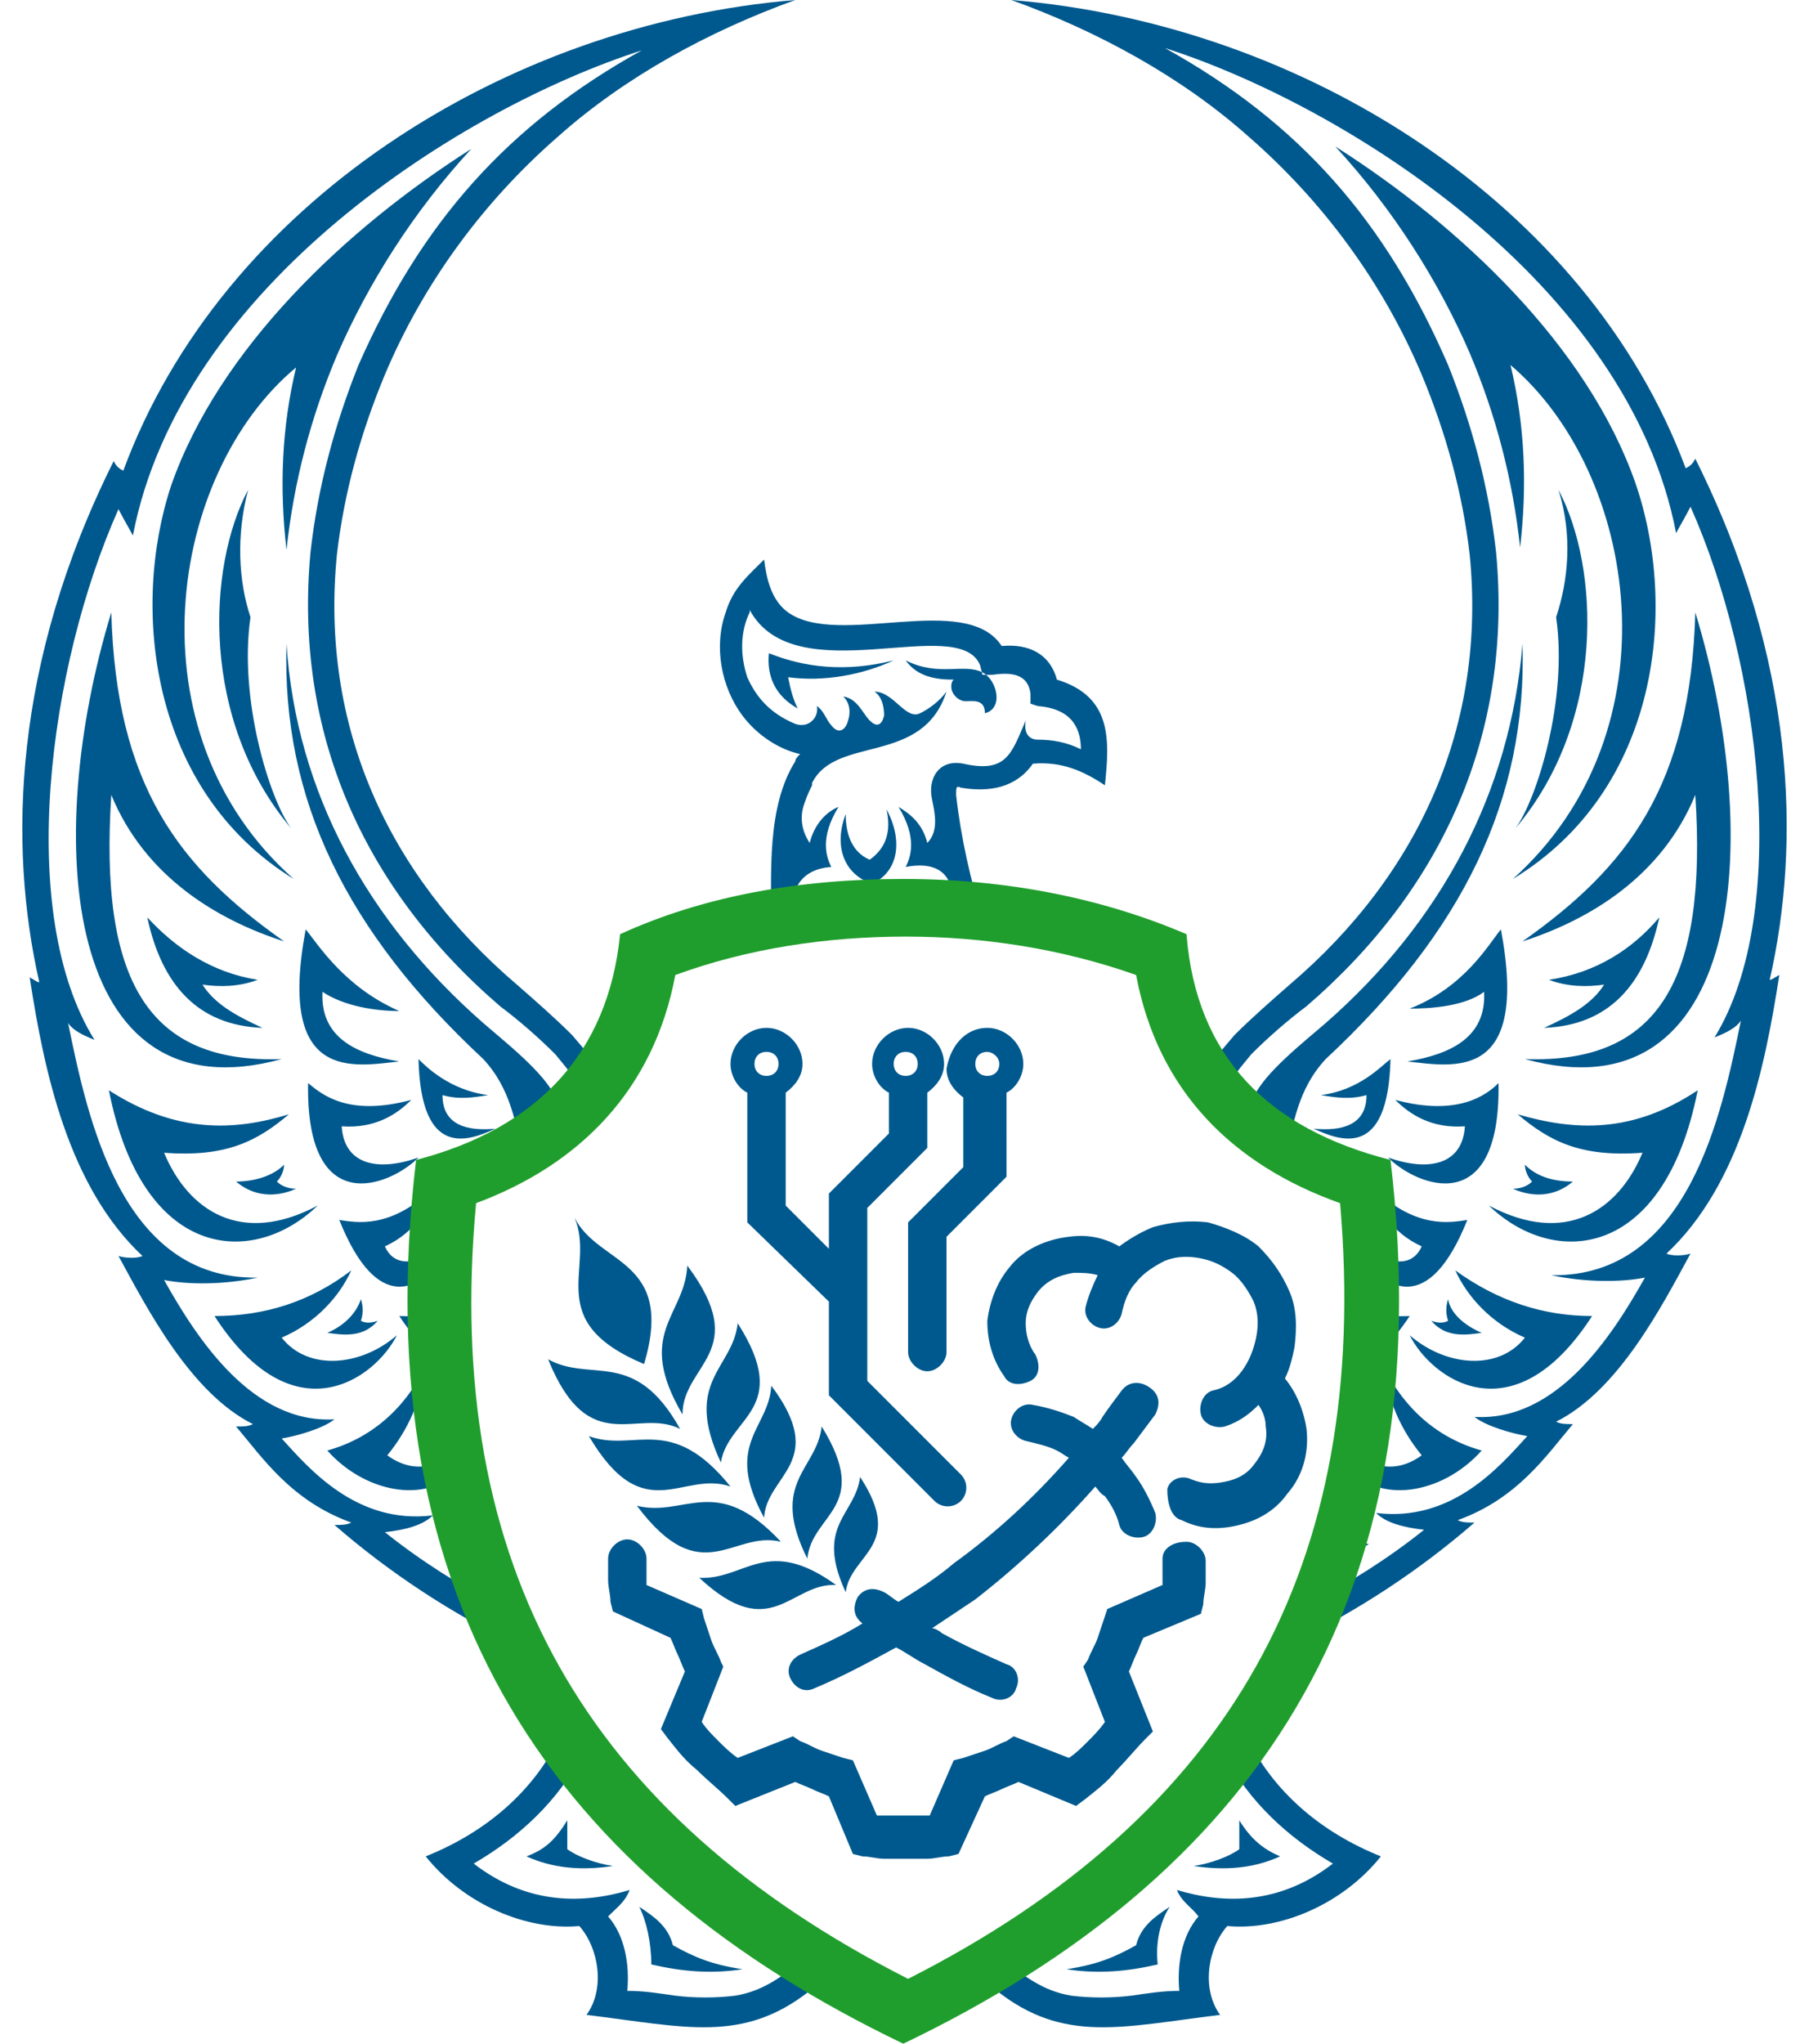 <?xml version="1.0" encoding="utf-8"?>
<!-- Generator: Adobe Illustrator 17.1.0, SVG Export Plug-In . SVG Version: 6.00 Build 0)  -->
<!DOCTYPE svg PUBLIC "-//W3C//DTD SVG 1.1//EN" "http://www.w3.org/Graphics/SVG/1.1/DTD/svg11.dtd">
<svg version="1.1" id="Слой_1" xmlns="http://www.w3.org/2000/svg" xmlns:xlink="http://www.w3.org/1999/xlink" x="0px" y="0px"
	 viewBox="0 0 73.3 85.1" enable-background="new 0 0 73.3 85.1" xml:space="preserve" width='62px' height='70px'>
<g>
	<path fill-rule="evenodd" clip-rule="evenodd" fill="#00598e" d="M40.1,42.8c0.8,0,1.5,0.7,1.5,1.5c0,0.5-0.3,1-0.7,1.2V49
		l-2.5,2.5v4.8c0,0.4-0.4,0.8-0.8,0.8c-0.4,0-0.8-0.4-0.8-0.8v-5.2l0,0v0c0-0.1,0-0.1,0-0.2l0,0l0,0l0,0l0,0l0,0l0,0l0,0l0,0l0,0
		l0,0l0,0l0,0l0,0l0,0l0,0l0,0l0,0l0,0l0,0l0,0l0,0l0,0l0,0l0,0c0,0,0,0,0.1-0.1l0,0l0,0l0,0l0,0l0,0l0,0l2.2-2.2v-2.9
		c-0.4-0.3-0.7-0.7-0.7-1.2C38.6,43.4,39.3,42.8,40.1,42.8L40.1,42.8z M32.1,0c-3.6,1.3-7.1,3.2-9.9,5.7c-3.1,2.7-5.6,6.1-7.2,9.9
		c-1,2.4-1.7,4.9-2,7.5c-0.7,7.1,2.1,13.3,7.5,17.9c0.8,0.7,1.6,1.4,2.3,2.1c0.5,0.6,1,1.1,1.3,1.9c0,0,0,0.1,0.1,0.1
		c-0.3,0.4-0.6,0.8-0.9,1.1c0-0.3-0.1-0.6-0.2-0.8c-0.2-0.6-0.6-1-1-1.5c-0.7-0.7-1.5-1.4-2.3-2c-5.7-4.9-8.6-11.4-7.9-18.9
		c0.3-2.7,1-5.3,2-7.8c2.6-5.9,6.2-10,11.8-13.1C18.2,4.5,6.5,11.9,4.5,22.3c-0.1-0.2-0.4-0.7-0.6-1.1C1,27.7-0.4,38,2.9,43.3
		c-0.5-0.2-0.9-0.4-1.1-0.7C2.6,46.5,4,53.3,9.7,53.2c-1.4,0.3-2.9,0.3-3.9,0.1c1.4,2.5,3.7,6,7.1,5.8c-0.5,0.4-1.6,0.7-2.2,0.8
		c1.1,1.2,3.1,3.6,6.3,3.2c-0.4,0.4-1.1,0.6-2,0.7c1.5,1.2,3.1,2.2,4.8,3.1c0.2,0.5,0.5,1.1,0.7,1.6c-2.7-1.3-5.3-3-7.6-5
		c0.3,0,0.5,0,0.7-0.1c-2.5-0.9-3.7-2.7-4.8-4c0.3,0,0.5,0,0.7-0.1c-2.6-1.3-4.4-4.8-5.6-7c0.3,0.1,0.8,0.1,1,0
		c-3.1-2.9-4.1-7.7-4.7-11.6c0.2,0.1,0.3,0.2,0.4,0.2c-1.3-5.7-1.1-13.3,3.1-21.7c0.1,0.2,0.2,0.3,0.4,0.4C8.2,8.5,20,1,32.1,0
		L32.1,0z M47.7,79.4c-0.6,0.4-1.2,0.8-1.4,1.6c-0.9,0.5-1.6,0.8-2.9,1c1.3,0.2,2.5,0.1,3.8-0.2C47.1,80.9,47.3,80,47.7,79.4
		L47.7,79.4z M50.6,75.8c0,0.4,0,0.9,0,1.2c-0.4,0.3-1.2,0.6-1.9,0.7c1.3,0.2,2.5,0.1,3.6-0.4C51.6,77,51.1,76.6,50.6,75.8
		L50.6,75.8z M48,78.7c2,0.6,4.3,0.6,6.5-1.1c-1.9-1.1-3.5-2.6-4.5-4.5l0.9-0.8c1.1,2.3,3.1,4,5.6,5c-1.6,2-4.2,3.1-6.4,2.9
		c-0.8,0.9-1.1,2.6-0.3,3.7c-4.1,0.5-6.5,1.2-9.3-1l0.2-1.3c1,0.7,1.7,1.3,2.9,1.5c0.8,0.1,1.7,0.1,2.5,0c0.7-0.1,1.3-0.2,2-0.2
		c-0.1-1.1,0.1-2.3,0.8-3.1C48.6,79.4,48.2,79.2,48,78.7L48,78.7z M25.6,79.4c0.6,0.4,1.2,0.8,1.4,1.6c0.9,0.5,1.6,0.8,2.9,1
		c-1.3,0.2-2.5,0.1-3.8-0.2C26.1,80.9,25.9,80,25.6,79.4L25.6,79.4z M22.6,75.8c0,0.4,0,0.9,0,1.2c0.4,0.3,1.2,0.6,1.9,0.7
		c-1.3,0.2-2.5,0.1-3.6-0.4C21.7,77,22.1,76.6,22.6,75.8L22.6,75.8z M25.2,78.7c-2,0.6-4.3,0.6-6.5-1.1c1.9-1.1,3.5-2.6,4.5-4.5
		l-0.9-0.8c-1.1,2.3-3.1,4-5.6,5c1.6,2,4.2,3.1,6.4,2.9c0.8,0.9,1.1,2.6,0.3,3.7c4.1,0.5,6.5,1.2,9.3-1l-0.2-1.3
		c-1,0.7-1.7,1.3-2.9,1.5c-0.8,0.1-1.7,0.1-2.5,0c-0.7-0.1-1.3-0.2-2-0.2c0.1-1.1-0.1-2.3-0.8-3.1C24.7,79.4,25,79.2,25.2,78.7
		L25.2,78.7z M49,45.1c0.3,0.4,0.6,0.8,0.9,1.1c0-0.3,0.1-0.6,0.2-0.8c0.2-0.6,0.6-1,1-1.5c0.7-0.7,1.5-1.4,2.3-2
		c5.7-4.9,8.6-11.4,7.9-18.9c-0.3-2.7-1-5.3-2-7.8C56.7,9.2,53.1,5.1,47.5,2c7.5,2.4,19.3,9.8,21.3,20.2c0.1-0.2,0.4-0.7,0.6-1.1
		c2.9,6.5,4.2,16.9,1,22.1c0.5-0.2,0.9-0.4,1.1-0.7c-0.8,3.9-2.2,10.7-7.9,10.6c1.4,0.3,2.9,0.3,3.9,0.1c-1.4,2.5-3.7,6-7.1,5.8
		c0.5,0.4,1.6,0.7,2.2,0.8c-1.1,1.2-3.1,3.6-6.3,3.2c0.4,0.4,1.1,0.6,2,0.7c-1.5,1.2-3.1,2.2-4.8,3.1c-0.2,0.5-0.5,1.1-0.7,1.6
		c2.7-1.3,5.3-3,7.6-5c-0.3,0-0.5,0-0.7-0.1c2.5-0.9,3.7-2.7,4.8-4c-0.3,0-0.5,0-0.7-0.1c2.6-1.3,4.4-4.8,5.6-7
		c-0.3,0.1-0.8,0.1-1,0c3.1-2.9,4.1-7.7,4.7-11.6c-0.2,0.1-0.3,0.2-0.4,0.2c1.3-5.7,1.1-13.3-3.1-21.7c-0.1,0.2-0.2,0.3-0.4,0.4
		C65.1,8.5,53.3,1,41.1,0c3.6,1.3,7.1,3.2,9.9,5.7c3.1,2.7,5.6,6.1,7.2,9.9c1,2.4,1.7,4.9,2,7.5c0.7,7.1-2.1,13.3-7.5,17.9
		c-0.8,0.7-1.6,1.4-2.3,2.1c-0.5,0.6-1,1.1-1.3,1.9C49.1,45,49.1,45,49,45.1L49,45.1z M35.3,36.8c-1.2-0.4-1.6-1.6-1.1-2.9
		c0,0.9,0.3,1.6,1,1.9c0.7-0.5,0.9-1.2,0.7-2.1C36.6,35,36.4,36.3,35.3,36.8L35.3,36.8z M44,31.2c-0.6-0.3-1.2-0.4-1.8-0.4
		c-0.3,0-0.6-0.2-0.5-0.8c-0.6,1.4-0.8,2.2-2.6,1.8c-1-0.2-1.5,0.6-1.3,1.5c0.1,0.5,0.3,1.3-0.2,1.8c-0.2-0.8-0.7-1.2-1.2-1.5
		c0.8,1.3,0.5,2.1,0.3,2.5c2.1-0.4,2.1,1.3,1.8,2.1c0.5,0,1,0.1,1.4,0.1c-0.5-1.7-0.9-3.4-1.1-5.2c0-0.3,0-0.4,0.2-0.3
		c1.2,0.2,2.3,0,3-1c1.2-0.1,2.1,0.3,3,0.9c0.2-1.9,0.3-3.7-2-4.4c-0.3-1.1-1.2-1.5-2.3-1.4c-1.5-2.3-6.8,0.1-8.9-1.4
		c-0.7-0.5-0.9-1.4-1-2.2c-0.7,0.7-1.3,1.2-1.6,2.2c-0.5,1.4-0.2,3.1,0.7,4.3c0.6,0.8,1.5,1.4,2.4,1.6c-0.1,0.1-0.2,0.2-0.2,0.3
		c-1.2,1.9-1,4.7-1,6.9c0.3-0.1,0.7-0.1,1-0.2c-0.3-1,0-2.2,1.5-2.3c-0.2-0.4-0.5-1.2,0.3-2.5c-0.5,0.2-1,0.7-1.2,1.5
		c-0.4-0.6-0.4-1.2-0.2-1.7c0.1-0.3,0.2-0.5,0.3-0.7c0,0,0-0.1,0-0.1c1-2,4.6-0.7,5.6-3.8c-0.3,0.4-0.7,0.7-1.1,0.9
		c-0.6,0.3-1.1-0.9-1.9-0.9c0.3,0.2,0.4,0.6,0.4,1c-0.1,0.4-0.3,0.5-0.6,0.2c-0.3-0.3-0.5-0.9-1.1-1c0.3,0.3,0.3,0.7,0.2,1
		c-0.1,0.4-0.4,0.6-0.7,0.2c-0.2-0.2-0.3-0.6-0.6-0.8c0.1,0.5-0.4,1-1,0.7c-0.9-0.4-1.5-1-1.9-1.9c-0.3-0.9-0.3-1.9,0.1-2.7
		c0,0,0,0,0-0.1c1.9,3.5,8.7,0.1,9.6,2.3l0.1,0.4l0.4,0c0.7-0.1,1.5-0.1,1.6,0.8l0,0.4l0.3,0.1C43.5,29.5,44,30.2,44,31.2L44,31.2z
		 M33.1,38.3c0.2-0.4,0.5-0.6,0.7-0.8c-0.1,0.3-0.2,0.5-0.3,0.8C33.4,38.3,33.3,38.3,33.1,38.3L33.1,38.3z M37.3,38.2
		c-0.1-0.3-0.4-0.7-0.7-1.1c0.5,0.1,1,0.4,1.4,1.1C37.8,38.2,37.5,38.2,37.3,38.2L37.3,38.2z M34.2,38.2c0-0.2,0.1-0.4,0.1-0.6
		c0,0.2,0,0.4,0.1,0.5L34.2,38.2L34.2,38.2z M36.3,38.2c0-0.2-0.1-0.5-0.1-0.8c0.2,0.3,0.3,0.5,0.4,0.8L36.3,38.2L36.3,38.2z
		 M10.9,26.8c-0.2,6.5,2.5,12,8.2,17.3c1.2,1.3,1.3,2.7,1.7,4c0.2-0.1,0.4-0.2,0.6-0.4c-0.1-0.6-0.1-1.1-0.2-1.5
		c0.3,0.2,0.5,0.6,0.7,1.2c0.2-0.1,0.3-0.3,0.5-0.4c0-0.2-0.1-0.4-0.1-0.6c0-0.2-0.1-0.5-0.2-0.7c-0.4-1-2.2-2.4-3-3.1
		C14.3,38.4,11.3,33,10.9,26.8L10.9,26.8z M11.2,36.6C4.3,30.5,6,19.7,11.3,15.3c-0.6,2.5-0.7,5-0.4,7.6c0.3-2.8,1-5.5,2.1-8.1
		c1.3-3,3.2-6,5.6-8.6c-5.2,3.3-10.5,8.3-12.5,14C4.4,25.3,5.2,32.9,11.2,36.6L11.2,36.6z M3.6,25.5c-2.9,9.5-2,21.1,7.1,18.6
		c-5.6,0.2-7.6-3.3-7.1-11c1.4,3.4,4.4,5.2,7.2,6.1C6.4,36.1,3.8,32.7,3.6,25.5L3.6,25.5z M3.5,45.4c1.4,7.1,6,7.4,8.7,4.8
		c-3.2,1.7-5.4,0.2-6.4-2.2c2.6,0.2,3.9-0.5,5.2-1.6C8.7,47.1,6.3,47.2,3.5,45.4L3.5,45.4z M7.9,54.8c3.3,5.1,6.7,2.6,7.6,0.8
		c-1.5,1.3-3.7,1.5-4.8,0.1c1.4-0.6,2.4-1.7,2.9-2.8C11.9,54.2,10,54.8,7.9,54.8L7.9,54.8z M16.7,56.9c-0.9,1.8-2.3,3-4.1,3.5
		c1.7,1.9,4.4,2.2,5.5,0.7c0-0.3-0.1-0.5-0.1-0.8c-0.7,0.8-1.8,1.1-2.9,0.3C16,59.5,16.5,58.3,16.7,56.9L16.7,56.9z M19,64.6
		c-0.1-0.4-0.2-0.8-0.3-1.1c-0.4,0.5-0.8,0.7-1.4,0.8C18.1,64.8,18.7,64.9,19,64.6L19,64.6z M11.7,38.7c-1.2,6.4,2,5.7,3.9,5.5
		c-1.8-0.3-3.3-1-3.2-2.9c0.9,0.6,2.2,0.8,3.2,0.8C13.3,41.1,12.2,39.3,11.7,38.7L11.7,38.7z M11.8,45.1c-0.1,5.7,3.4,4.3,4.6,3.1
		c-1.7,0.6-3.1,0.3-3.2-1.3c1.4,0.1,2.3-0.5,2.9-1.1C13.5,46.5,12.4,45.6,11.8,45.1L11.8,45.1z M13.1,50.8c1.6,4,3.4,2.9,4.4,1.5
		c0-0.2,0-0.3,0-0.5c-1.1,0.9-2.1,1-2.5,0.1c1.3-0.6,1.8-1.6,2-2.4C15.2,51.2,13.8,50.9,13.1,50.8L13.1,50.8z M15.6,54.8
		c0.8,1.2,1.5,1.8,2,2.1c-0.1-0.8-0.1-1.7-0.1-2.5C16.7,54.9,16,54.8,15.6,54.8L15.6,54.8z M16.4,44.1c0.1,4.2,2.1,3.4,3.2,2.9
		c-1.1,0.1-2.2-0.1-2.2-1.4c0.7,0.2,1.3,0.1,1.9,0C17.7,45.4,16.7,44.4,16.4,44.1L16.4,44.1z M17.1,48.2c0.2,0.7,0.4,1.2,0.6,1.6
		l0-0.3l0.5-0.2c0-0.1,0-0.1-0.1-0.2c0.9-0.2,1.3-0.7,1.6-1.2C18.3,48.8,17.5,48.4,17.1,48.2L17.1,48.2z M9.3,20.4
		c-1.7,3.2-2,9.6,1.8,14.1c-0.9-1.2-2.2-5.4-1.7-8.8C8.9,24.2,8.8,22.3,9.3,20.4L9.3,20.4z M5.1,38.2c0.6,2.8,2.1,4.5,4.8,4.6
		c-1.1-0.5-2-1-2.5-1.8c0.7,0.1,1.5,0.1,2.3-0.2C7.8,40.5,6.3,39.5,5.1,38.2L5.1,38.2z M8.8,49.2c0.7,0.6,1.6,0.7,2.5,0.3
		c-0.3,0-0.6-0.1-0.8-0.3c0.2-0.2,0.3-0.5,0.3-0.7C10.3,49,9.5,49.2,8.8,49.2L8.8,49.2z M12.6,55.5c0.7,0.1,1.5,0.2,2.1-0.5
		c-0.3,0.1-0.5,0.1-0.7,0c0.1-0.3,0.1-0.6,0-0.9C13.8,54.7,13.3,55.2,12.6,55.5L12.6,55.5z M16.5,59.9c0.5-0.1,1-0.3,1.3-0.7
		c0-0.1,0-0.2,0-0.4c-0.1,0-0.2,0.1-0.3,0c0-0.2-0.2-0.6-0.4-0.8C17.2,58.7,16.9,59.4,16.5,59.9L16.5,59.9z M62.4,26.8
		c0.2,6.5-2.5,12-8.2,17.3c-1.2,1.3-1.3,2.7-1.7,4c-0.2-0.1-0.4-0.2-0.6-0.4c0.1-0.6,0.1-1.1,0.2-1.5c-0.3,0.2-0.5,0.6-0.7,1.2
		c-0.2-0.1-0.3-0.3-0.5-0.4c0-0.2,0.1-0.4,0.1-0.6c0-0.2,0.1-0.5,0.2-0.7c0.4-1,2.2-2.4,3-3.1C59,38.4,61.9,33,62.4,26.8L62.4,26.8z
		 M62,36.6c6.9-6.2,5.2-16.9-0.1-21.4c0.6,2.5,0.7,5,0.4,7.6c-0.3-2.8-1-5.5-2.1-8.1c-1.3-3-3.2-6-5.6-8.6c5.2,3.3,10.5,8.3,12.5,14
		C68.9,25.3,68.1,32.9,62,36.6L62,36.6z M69.6,25.5c2.9,9.5,2,21.1-7.1,18.6c5.6,0.2,7.6-3.3,7.1-11c-1.4,3.4-4.4,5.2-7.2,6.1
		C66.8,36.1,69.4,32.7,69.6,25.5L69.6,25.5z M69.7,45.4c-1.4,7.1-6,7.4-8.7,4.8c3.2,1.7,5.4,0.2,6.4-2.2c-2.6,0.2-3.9-0.5-5.2-1.6
		C64.6,47.1,67,47.2,69.7,45.4L69.7,45.4z M65.3,54.8c-3.3,5.1-6.7,2.6-7.6,0.8c1.5,1.3,3.7,1.5,4.8,0.1c-1.4-0.6-2.4-1.7-2.9-2.8
		C61.4,54.2,63.3,54.8,65.3,54.8L65.3,54.8z M56.6,56.9c0.9,1.8,2.3,3,4.1,3.5c-1.7,1.9-4.4,2.2-5.5,0.7c0-0.3,0.1-0.5,0.1-0.8
		c0.7,0.8,1.8,1.1,2.9,0.3C57.3,59.5,56.8,58.3,56.6,56.9L56.6,56.9z M54.3,64.6c0.1-0.4,0.2-0.8,0.3-1.1c0.4,0.5,0.8,0.7,1.4,0.8
		C55.1,64.8,54.6,64.9,54.3,64.6L54.3,64.6z M61.5,38.7c1.2,6.4-2,5.7-3.9,5.5c1.8-0.3,3.3-1,3.2-2.9C60,41.9,58.6,42,57.7,42
		C60,41.1,61,39.3,61.5,38.7L61.5,38.7z M61.4,45.1c0.1,5.7-3.4,4.3-4.6,3.1c1.7,0.6,3.1,0.3,3.2-1.3c-1.4,0.1-2.3-0.5-2.9-1.1
		C59.7,46.5,60.9,45.6,61.4,45.1L61.4,45.1z M60.1,50.8c-1.6,4-3.4,2.9-4.4,1.5c0-0.2,0-0.3,0-0.5c1.1,0.9,2.1,1,2.5,0.1
		c-1.3-0.6-1.8-1.6-2-2.4C58,51.2,59.4,50.9,60.1,50.8L60.1,50.8z M57.7,54.8c-0.8,1.2-1.5,1.8-2,2.1c0.1-0.8,0.1-1.7,0.1-2.5
		C56.5,54.9,57.2,54.8,57.7,54.8L57.7,54.8z M56.9,44.1c-0.1,4.2-2.1,3.4-3.2,2.9c1.1,0.1,2.2-0.1,2.2-1.4c-0.7,0.2-1.3,0.1-1.9,0
		C55.6,45.4,56.5,44.4,56.9,44.1L56.9,44.1z M56.2,48.2c-0.2,0.7-0.4,1.2-0.6,1.6l0-0.3L55,49.3c0-0.1,0-0.1,0.1-0.2
		c-0.9-0.2-1.3-0.7-1.6-1.2C54.9,48.8,55.8,48.4,56.2,48.2L56.2,48.2z M63.9,20.4c1.7,3.2,2,9.6-1.8,14.1c0.9-1.2,2.2-5.4,1.7-8.8
		C64.3,24.2,64.5,22.3,63.9,20.4L63.9,20.4z M68.1,38.2c-0.6,2.8-2.1,4.5-4.8,4.6c1.1-0.5,2-1,2.5-1.8c-0.7,0.1-1.5,0.1-2.3-0.2
		C65.5,40.5,67,39.5,68.1,38.2L68.1,38.2z M64.5,49.2c-0.7,0.6-1.6,0.7-2.5,0.3c0.3,0,0.6-0.1,0.8-0.3c-0.2-0.2-0.3-0.5-0.3-0.7
		C63,49,63.7,49.2,64.5,49.2L64.5,49.2z M60.7,55.5c-0.7,0.1-1.5,0.2-2.1-0.5c0.3,0.1,0.5,0.1,0.7,0c-0.1-0.3-0.1-0.6,0-0.9
		C59.4,54.7,60,55.2,60.7,55.5L60.7,55.5z M56.8,59.9c-0.5-0.1-1-0.3-1.3-0.7c0-0.1,0-0.2,0-0.4c0.1,0,0.2,0.1,0.3,0
		c0-0.2,0.2-0.6,0.4-0.8C56.1,58.7,56.3,59.4,56.8,59.9L56.8,59.9z M36.7,27.5c1.4,0.7,2.4,0.1,3.2,0.5c0.6,0.3,0.9,1.5,0.1,1.7
		c0-0.6-0.5-0.5-0.8-0.5c-0.3,0-0.6-0.3-0.6-0.6c0-0.1,0-0.2,0.1-0.3C38,28.3,37.2,28.2,36.7,27.5L36.7,27.5z M31,27.2
		c-0.1,1,0.3,1.8,1.2,2.3c-0.2-0.4-0.3-0.8-0.4-1.3c1.5,0.2,3.1-0.1,4.4-0.7C34.2,28,32.5,27.8,31,27.2L31,27.2z M48.2,63.3
		c0.8,0.4,1.6,0.4,2.4,0.2c0.8-0.2,1.5-0.6,2-1.3c0.7-0.8,0.9-1.8,0.8-2.7c-0.1-0.7-0.4-1.5-0.9-2.1c0.2-0.4,0.3-0.8,0.4-1.3
		c0.1-0.8,0.1-1.6-0.2-2.3c-0.3-0.7-0.7-1.3-1.3-1.9c-0.6-0.5-1.4-0.8-2.1-1c-0.8-0.1-1.6,0-2.3,0.2c-0.5,0.2-1,0.5-1.4,0.8
		c-0.7-0.4-1.4-0.5-2.1-0.4c-0.9,0.1-1.9,0.5-2.5,1.3c-0.5,0.6-0.8,1.4-0.9,2.2c0,0.8,0.2,1.6,0.7,2.3c0.2,0.4,0.7,0.4,1.1,0.2
		c0.4-0.2,0.4-0.7,0.2-1.1c-0.3-0.4-0.4-0.9-0.4-1.3c0-0.5,0.2-0.9,0.5-1.3c0.4-0.5,0.9-0.7,1.5-0.8c0.3,0,0.7,0,1,0.1
		c-0.2,0.4-0.4,0.9-0.5,1.3c-0.1,0.4,0.2,0.8,0.6,0.9c0.4,0.1,0.8-0.2,0.9-0.6c0.1-0.5,0.3-1,0.6-1.3c0.3-0.4,0.8-0.7,1.2-0.9
		c0.5-0.2,1-0.2,1.5-0.1c0.5,0.1,0.9,0.3,1.3,0.6c0.4,0.3,0.7,0.8,0.9,1.2c0.2,0.5,0.2,1,0.1,1.5c-0.1,0.5-0.3,1-0.6,1.4
		c-0.3,0.4-0.7,0.7-1.2,0.8c-0.4,0.1-0.6,0.6-0.5,1c0.1,0.4,0.6,0.6,1,0.5c0.6-0.2,1-0.5,1.4-0.9c0.2,0.3,0.3,0.6,0.3,0.9
		c0.1,0.6-0.1,1.1-0.5,1.6c-0.3,0.4-0.7,0.6-1.2,0.7c-0.5,0.1-0.9,0.1-1.4-0.1c-0.4-0.2-0.9,0-1,0.4C47.6,62.7,47.8,63.2,48.2,63.3
		L48.2,63.3z M47.4,64.9c0,0.3,0,0.5,0,0.8l0,0.3l-2.3,1L45,67.3c-0.1,0.3-0.2,0.6-0.3,0.9c-0.1,0.3-0.3,0.6-0.4,0.9l-0.2,0.3
		l0.9,2.3c-0.2,0.3-0.5,0.6-0.7,0.8c-0.3,0.3-0.5,0.5-0.8,0.7l-2.3-0.9l-0.3,0.2c-0.3,0.1-0.6,0.3-0.9,0.4c-0.3,0.1-0.6,0.2-0.9,0.3
		l-0.4,0.1l-1,2.3l-0.3,0c-0.2,0-0.5,0-0.8,0c-0.3,0-0.5,0-0.8,0l-0.3,0l-1-2.3l-0.4-0.1c-0.3-0.1-0.6-0.2-0.9-0.3
		c-0.3-0.1-0.6-0.3-0.9-0.4l-0.3-0.2l-2.3,0.9c-0.3-0.2-0.6-0.5-0.8-0.7c-0.3-0.3-0.5-0.5-0.7-0.8l0.9-2.3L29,69.2
		c-0.1-0.3-0.3-0.6-0.4-0.9c-0.1-0.3-0.2-0.6-0.3-0.9l-0.1-0.4l-2.3-1l0-0.3c0-0.2,0-0.5,0-0.8c0-0.4-0.4-0.8-0.8-0.8
		c-0.4,0-0.8,0.4-0.8,0.8c0,0.3,0,0.6,0,0.9c0,0.3,0.1,0.6,0.1,0.9l0.1,0.4l2.4,1.1c0.1,0.2,0.2,0.5,0.3,0.7
		c0.1,0.2,0.2,0.5,0.3,0.7l-1,2.4l0.3,0.4c0.4,0.5,0.7,0.9,1.2,1.3c0.4,0.4,0.9,0.8,1.3,1.2l0.3,0.3l2.5-1c0.2,0.1,0.5,0.2,0.7,0.3
		c0.2,0.1,0.5,0.2,0.7,0.3l1,2.4l0.4,0.1c0.3,0,0.6,0.1,0.9,0.1c0.3,0,0.6,0,0.9,0c0.3,0,0.6,0,0.9,0c0.3,0,0.6-0.1,0.9-0.1l0.4-0.1
		l1.1-2.4c0.2-0.1,0.5-0.2,0.7-0.3c0.2-0.1,0.5-0.2,0.7-0.3l2.4,1l0.4-0.3c0.5-0.4,0.9-0.7,1.3-1.2c0.4-0.4,0.8-0.9,1.2-1.3l0.3-0.3
		l-1-2.5c0.1-0.2,0.2-0.5,0.3-0.7c0.1-0.2,0.2-0.5,0.3-0.7l2.4-1l0.1-0.4c0-0.3,0.1-0.6,0.1-0.9c0-0.3,0-0.6,0-0.9
		c0-0.4-0.4-0.8-0.8-0.8C47.8,64.2,47.4,64.5,47.4,64.9L47.4,64.9z M25.8,56.8c1.3-4.4-1.9-4.1-2.9-6.1C23.8,52.8,21.5,55,25.8,56.8
		L25.8,56.8z M45.7,57.9c-0.3,0.4-0.6,0.8-0.8,1.1c-0.1,0.2-0.3,0.4-0.4,0.5c-0.3-0.2-0.5-0.3-0.8-0.5c-0.5-0.2-1.1-0.4-1.7-0.5
		c-0.4-0.1-0.8,0.2-0.9,0.6c-0.1,0.4,0.2,0.8,0.6,0.9c0.4,0.1,0.9,0.2,1.3,0.4c0.2,0.1,0.3,0.2,0.5,0.3c-1.4,1.6-3,3.1-4.8,4.4
		c-0.7,0.6-1.5,1.1-2.3,1.6c-0.2-0.1-0.4-0.3-0.6-0.4c-0.4-0.2-0.8-0.2-1.1,0.2c-0.2,0.4-0.2,0.8,0.2,1.1c-0.8,0.5-1.7,0.9-2.6,1.3
		c-0.4,0.2-0.6,0.6-0.4,1c0.2,0.4,0.6,0.6,1,0.4c1.2-0.5,2.3-1.1,3.4-1.7c0.4,0.2,0.8,0.5,1.2,0.7c0.9,0.5,1.8,1,2.8,1.4
		c0.4,0.2,0.9,0,1-0.4c0.2-0.4,0-0.9-0.4-1c-0.9-0.4-1.8-0.8-2.7-1.3c-0.1-0.1-0.3-0.2-0.4-0.2c0.6-0.4,1.2-0.8,1.8-1.2
		c1.8-1.4,3.5-3,5-4.7c0.1,0.1,0.2,0.3,0.4,0.4c0.3,0.4,0.5,0.8,0.6,1.2c0.1,0.4,0.6,0.6,1,0.5c0.4-0.1,0.6-0.6,0.5-1
		c-0.2-0.5-0.5-1.1-0.8-1.5c-0.2-0.3-0.4-0.5-0.6-0.8c0.2-0.2,0.3-0.4,0.5-0.6c0.3-0.4,0.6-0.8,0.9-1.2c0.2-0.4,0.2-0.8-0.2-1.1
		C46.5,57.5,46,57.5,45.7,57.9L45.7,57.9z M34.8,61.5c1.9,2.9-0.4,3.2-0.6,4.8C32.9,63.5,34.6,63.1,34.8,61.5L34.8,61.5z M28.1,65.7
		c3,2.8,3.8,0.2,5.7,0.3C30.9,63.9,30,65.8,28.1,65.7L28.1,65.7z M25.5,62.7c2.7,3.6,4,1,6,1.5C28.8,61.3,27.5,63.2,25.5,62.7
		L25.5,62.7z M31.1,57.7c-0.1,1.8-2,2.4-0.3,5.5C30.9,61.4,33.5,60.9,31.1,57.7L31.1,57.7z M29.7,55.1c-0.2,1.9-2.3,2.4-0.7,5.8
		C29.3,59,32,58.7,29.7,55.1L29.7,55.1z M23.5,59.8c2.3,3.9,3.9,1.4,5.9,2.1C26.9,58.8,25.4,60.5,23.5,59.8L23.5,59.8z M21.8,56.6
		c1.7,4.2,3.7,2,5.5,2.9C25.4,56.1,23.6,57.6,21.8,56.6L21.8,56.6z M27.6,52.7c-0.1,2.1-2.2,2.8-0.2,6.2
		C27.4,56.8,30.3,56.3,27.6,52.7L27.6,52.7z M33.2,59.4c-0.2,1.8-2.2,2.3-0.6,5.5C32.8,63,35.3,62.8,33.2,59.4L33.2,59.4z
		 M33.5,54.2v3.9l4.4,4.4c0.3,0.3,0.8,0.3,1.1,0c0.3-0.3,0.3-0.8,0-1.1l-3.9-3.9v-7.2l2.5-2.5v-2.3c0.4-0.3,0.7-0.7,0.7-1.2
		c0-0.8-0.7-1.5-1.5-1.5c-0.8,0-1.5,0.7-1.5,1.5c0,0.5,0.3,1,0.7,1.2v1.7l-2.5,2.5V52l-1.8-1.8v-4.7c0.4-0.3,0.7-0.7,0.7-1.2
		c0-0.8-0.7-1.5-1.5-1.5c-0.8,0-1.5,0.7-1.5,1.5c0,0.5,0.3,1,0.7,1.2v5.4L33.5,54.2L33.5,54.2z M40.1,43.8c-0.3,0-0.5,0.2-0.5,0.5
		c0,0.3,0.2,0.5,0.5,0.5c0.3,0,0.5-0.2,0.5-0.5C40.6,44,40.3,43.8,40.1,43.8L40.1,43.8z M36.7,43.8c-0.3,0-0.5,0.2-0.5,0.5
		c0,0.3,0.2,0.5,0.5,0.5c0.3,0,0.5-0.2,0.5-0.5C37.2,44,37,43.8,36.7,43.8L36.7,43.8z M30.9,43.8c-0.3,0-0.5,0.2-0.5,0.5
		c0,0.3,0.2,0.5,0.5,0.5c0.3,0,0.5-0.2,0.5-0.5C31.4,44,31.2,43.8,30.9,43.8z"/>
	<path fill-rule="evenodd" clip-rule="evenodd" fill="#209e2d" d="M36.6,85.1C51,78.2,59.1,66.9,56.9,48.3c-5.1-1.3-8.1-4.3-8.5-9.4
		c-3.5-1.5-7.5-2.3-11.8-2.3c-4.3,0-8.3,0.7-11.8,2.3c-0.5,5-3.5,8.1-8.5,9.4C14.1,66.9,22.2,78.2,36.6,85.1L36.6,85.1z M27.1,40.6
		c3-1.1,6.3-1.6,9.6-1.6c3.2,0,6.5,0.5,9.6,1.6c0.9,4.8,4,7.9,8.5,9.5c1.3,15.1-4.6,25.5-18,32.3c-13.4-6.8-19.4-17.2-18-32.3
		C23.1,48.5,26.2,45.4,27.1,40.6z"/>
</g>
</svg>
